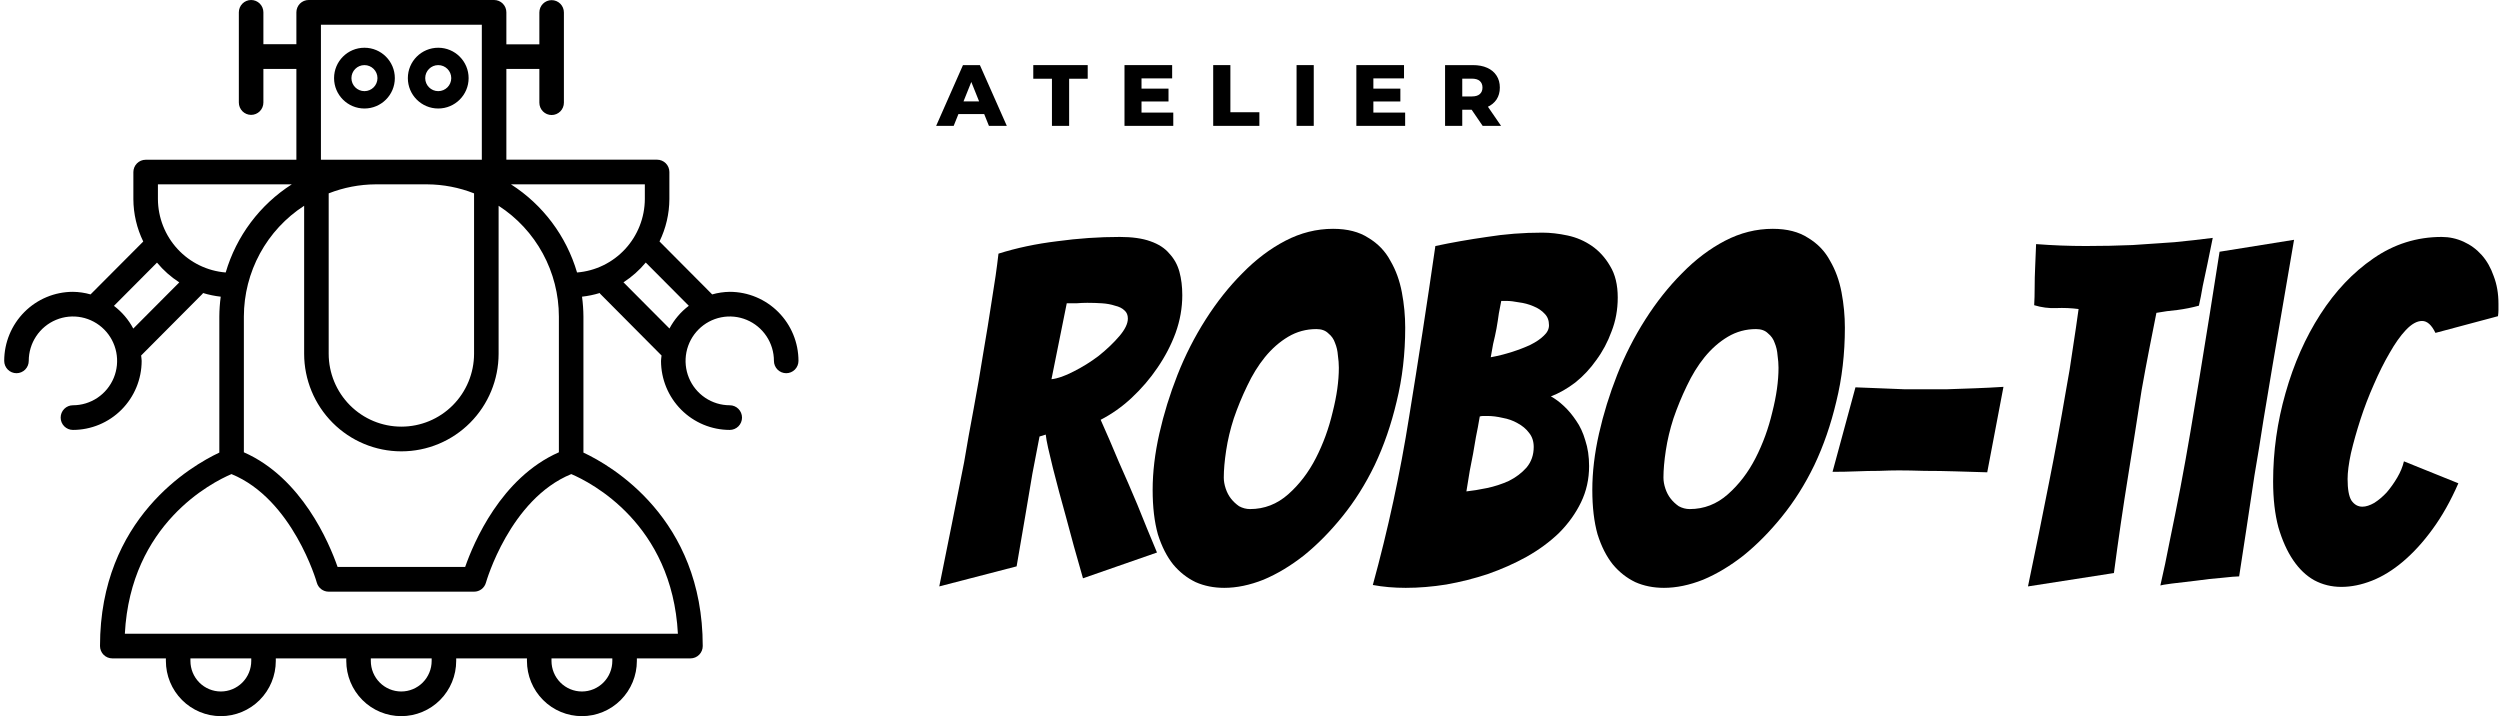 <svg width="576" height="165" viewBox="0 0 576 165" fill="none" xmlns="http://www.w3.org/2000/svg">
<path d="M168.15 67.236C166.775 67.254 165.409 67.454 164.086 67.832L151.949 55.633C153.429 52.593 154.207 49.257 154.225 45.874V39.632C154.225 38.879 153.927 38.156 153.397 37.624C152.866 37.091 152.147 36.792 151.397 36.792H116.667V15.877H124.268V23.659C124.268 24.412 124.566 25.135 125.097 25.668C125.627 26.201 126.346 26.5 127.096 26.5C127.846 26.5 128.565 26.201 129.095 25.668C129.625 25.135 129.923 24.412 129.923 23.659V2.873C129.923 2.119 129.625 1.397 129.095 0.864C128.565 0.331 127.846 0.032 127.096 0.032C126.346 0.032 125.627 0.331 125.097 0.864C124.566 1.397 124.268 2.119 124.268 2.873V10.212H116.667V2.841C116.667 2.468 116.595 2.098 116.453 1.753C116.311 1.408 116.103 1.094 115.84 0.83C115.577 0.567 115.265 0.357 114.922 0.215C114.579 0.072 114.211 -0.001 113.839 5.01912e-06H71.114C70.743 -0.001 70.375 0.072 70.031 0.215C69.688 0.357 69.376 0.567 69.113 0.83C68.851 1.094 68.642 1.408 68.501 1.753C68.359 2.098 68.286 2.468 68.287 2.841V10.18H60.685V2.841C60.685 2.087 60.387 1.365 59.857 0.832C59.327 0.299 58.607 5.01912e-06 57.858 5.01912e-06C57.108 5.01912e-06 56.389 0.299 55.858 0.832C55.328 1.365 55.03 2.087 55.03 2.841V23.627C55.03 24.38 55.328 25.103 55.858 25.636C56.389 26.169 57.108 26.468 57.858 26.468C58.607 26.468 59.327 26.169 59.857 25.636C60.387 25.103 60.685 24.38 60.685 23.627V15.877H68.287V36.808H33.556C32.806 36.808 32.087 37.107 31.557 37.64C31.027 38.172 30.729 38.895 30.729 39.648V45.89C30.747 49.273 31.525 52.609 33.005 55.648L20.862 67.832C19.541 67.454 18.177 67.254 16.804 67.236C12.605 67.24 8.58 68.917 5.611 71.9C2.643 74.883 0.973 78.927 0.969 83.145C0.969 83.898 1.267 84.621 1.797 85.154C2.327 85.686 3.046 85.986 3.796 85.986C4.546 85.986 5.265 85.686 5.796 85.154C6.326 84.621 6.624 83.898 6.624 83.145C6.624 81.122 7.221 79.145 8.339 77.463C9.458 75.781 11.048 74.47 12.908 73.696C14.768 72.921 16.815 72.719 18.79 73.114C20.764 73.508 22.578 74.482 24.002 75.913C25.426 77.343 26.395 79.165 26.788 81.15C27.181 83.134 26.979 85.19 26.209 87.059C25.438 88.928 24.133 90.525 22.459 91.649C20.785 92.773 18.817 93.373 16.804 93.373C16.054 93.373 15.335 93.672 14.804 94.205C14.274 94.738 13.976 95.46 13.976 96.214C13.976 96.967 14.274 97.69 14.804 98.222C15.335 98.755 16.054 99.054 16.804 99.054C21.002 99.05 25.027 97.373 27.996 94.39C30.965 91.407 32.634 87.363 32.639 83.145C32.639 82.724 32.548 82.324 32.517 81.908L46.659 67.699C46.712 67.646 46.733 67.571 46.781 67.513C48.11 67.919 49.474 68.201 50.855 68.355C50.651 69.874 50.542 71.405 50.532 72.938V104.278C44.108 107.3 23.042 119.425 23.042 148.845C23.041 149.219 23.114 149.589 23.256 149.934C23.398 150.279 23.606 150.593 23.868 150.858C24.131 151.122 24.443 151.332 24.786 151.475C25.13 151.618 25.498 151.691 25.869 151.691H38.219V152.278C38.219 155.652 39.553 158.888 41.928 161.274C44.303 163.66 47.523 165 50.882 165C54.24 165 57.461 163.66 59.836 161.274C62.21 158.888 63.544 155.652 63.544 152.278V151.691H79.782V152.278C79.782 155.652 81.116 158.888 83.491 161.274C85.866 163.66 89.087 165 92.445 165C95.803 165 99.024 163.66 101.399 161.274C103.773 158.888 105.107 155.652 105.107 152.278V151.691H121.409V152.278C121.409 155.652 122.743 158.888 125.118 161.274C127.493 163.66 130.713 165 134.072 165C137.43 165 140.651 163.66 143.026 161.274C145.4 158.888 146.734 155.652 146.734 152.278V151.691H159.084C159.456 151.691 159.824 151.618 160.167 151.475C160.511 151.332 160.822 151.122 161.085 150.858C161.348 150.593 161.556 150.279 161.698 149.934C161.839 149.589 161.912 149.219 161.911 148.845C161.911 119.425 140.846 107.273 134.422 104.278V72.938C134.411 71.405 134.303 69.874 134.098 68.355C135.479 68.201 136.843 67.919 138.172 67.513C138.22 67.571 138.241 67.646 138.294 67.699L152.421 81.908C152.389 82.324 152.299 82.724 152.299 83.145C152.303 87.363 153.973 91.407 156.942 94.39C159.91 97.373 163.936 99.05 168.134 99.054C168.884 99.054 169.603 98.755 170.133 98.222C170.663 97.69 170.961 96.967 170.961 96.214C170.961 95.46 170.663 94.738 170.133 94.205C169.603 93.672 168.884 93.373 168.134 93.373C166.12 93.373 164.152 92.773 162.478 91.649C160.804 90.525 159.499 88.928 158.729 87.059C157.958 85.19 157.757 83.134 158.15 81.15C158.542 79.165 159.512 77.343 160.936 75.913C162.359 74.482 164.173 73.508 166.148 73.114C168.123 72.719 170.169 72.921 172.03 73.696C173.89 74.47 175.48 75.781 176.598 77.463C177.717 79.145 178.314 81.122 178.314 83.145C178.314 83.898 178.612 84.621 179.142 85.154C179.672 85.686 180.391 85.986 181.141 85.986C181.891 85.986 182.61 85.686 183.141 85.154C183.671 84.621 183.969 83.898 183.969 83.145C183.965 78.93 182.297 74.888 179.332 71.906C176.367 68.923 172.345 67.244 168.15 67.236ZM77.777 130.617C75.841 125.069 69.528 110.076 56.187 104.208V72.938C56.194 67.856 57.469 62.856 59.895 58.397C62.321 53.937 65.821 50.159 70.075 47.409V81.519C70.082 87.478 72.441 93.19 76.635 97.402C80.829 101.615 86.514 103.984 92.445 103.99H92.508C98.439 103.984 104.125 101.615 108.319 97.402C112.513 93.19 114.872 87.478 114.879 81.519V47.409C119.133 50.159 122.633 53.937 125.059 58.397C127.485 62.856 128.76 67.856 128.767 72.938V104.208C115.425 110.071 109.113 125.069 107.176 130.617H77.777ZM98.439 42.473C102.131 42.497 105.786 43.201 109.224 44.552V81.509C109.218 85.96 107.455 90.228 104.322 93.376C101.188 96.523 96.939 98.293 92.508 98.297H92.445C88.014 98.293 83.766 96.523 80.632 93.376C77.498 90.228 75.735 85.96 75.729 81.509V44.552C79.167 43.201 82.823 42.497 86.514 42.473H98.439ZM73.942 5.698H111.012V36.808H73.942V5.698ZM30.707 75.704C29.62 73.654 28.099 71.868 26.252 70.471L36.172 60.504C37.642 62.277 39.374 63.814 41.306 65.061L30.707 75.704ZM36.384 45.89V42.473H67.226C59.877 47.173 54.469 54.386 52.001 62.78C47.764 62.438 43.808 60.512 40.916 57.381C38.025 54.251 36.407 50.144 36.384 45.874V45.89ZM57.889 152.278C57.889 154.145 57.151 155.936 55.837 157.256C54.523 158.577 52.74 159.318 50.882 159.318C49.023 159.318 47.241 158.577 45.926 157.256C44.612 155.936 43.874 154.145 43.874 152.278V151.691H57.889V152.278ZM99.453 152.278C99.453 154.145 98.714 155.936 97.4 157.256C96.086 158.577 94.303 159.318 92.445 159.318C90.586 159.318 88.804 158.577 87.49 157.256C86.175 155.936 85.437 154.145 85.437 152.278V151.691H99.453V152.278ZM141.079 152.278C141.079 154.145 140.341 155.936 139.027 157.256C137.713 158.577 135.93 159.318 134.072 159.318C132.213 159.318 130.431 158.577 129.117 157.256C127.802 155.936 127.064 154.145 127.064 152.278V151.691H141.079V152.278ZM156.187 146.005H28.766C30.092 120.672 48.834 111.142 53.333 109.229C67.427 114.996 72.96 134.044 72.992 134.242C73.159 134.839 73.514 135.365 74.006 135.74C74.497 136.115 75.097 136.319 75.713 136.32H109.24C109.857 136.321 110.458 136.118 110.949 135.742C111.441 135.367 111.796 134.84 111.961 134.242C112.014 134.044 117.473 115.012 131.621 109.229C136.119 111.142 154.861 120.672 156.187 146.005ZM117.728 42.473H148.57V45.874C148.546 50.144 146.929 54.251 144.037 57.381C141.145 60.512 137.19 62.438 132.952 62.78C130.484 54.386 125.077 47.173 117.728 42.473ZM143.647 65.045C145.58 63.798 147.312 62.261 148.782 60.488L158.702 70.455C156.853 71.85 155.332 73.637 154.246 75.689L143.647 65.045Z" fill="black"/>
<path d="M215.689 29L221.869 15H225.769L231.969 29H227.849L223.009 16.94H224.569L219.729 29H215.689ZM219.069 26.28L220.089 23.36H226.929L227.949 26.28H219.069Z" fill="black"/>
<path d="M242.368 29V18.14H238.068V15H250.608V18.14H246.328V29H242.368Z" fill="black"/>
<path d="M262.724 20.42H269.224V23.38H262.724V20.42ZM263.004 25.94H270.324V29H259.084V15H270.064V18.06H263.004V25.94Z" fill="black"/>
<path d="M279.521 29V15H283.481V25.86H290.161V29H279.521Z" fill="black"/>
<path d="M298.728 29V15H302.688V29H298.728Z" fill="black"/>
<path d="M316.145 20.42H322.645V23.38H316.145V20.42ZM316.425 25.94H323.745V29H312.505V15H323.485V18.06H316.425V25.94Z" fill="black"/>
<path d="M332.943 29V15H339.343C340.623 15 341.723 15.207 342.643 15.62C343.576 16.033 344.296 16.633 344.803 17.42C345.31 18.193 345.563 19.113 345.563 20.18C345.563 21.233 345.31 22.147 344.803 22.92C344.296 23.68 343.576 24.267 342.643 24.68C341.723 25.08 340.623 25.28 339.343 25.28H335.143L336.903 23.62V29H332.943ZM341.603 29L338.123 23.9H342.343L345.843 29H341.603ZM336.903 24.04L335.143 22.22H339.103C339.93 22.22 340.543 22.04 340.943 21.68C341.356 21.32 341.563 20.82 341.563 20.18C341.563 19.527 341.356 19.02 340.943 18.66C340.543 18.3 339.93 18.12 339.103 18.12H335.143L336.903 16.3V24.04Z" fill="black"/>
<path d="M216.409 135.11C218.389 125.357 220.295 115.823 222.129 106.51C222.789 102.55 223.522 98.443 224.329 94.19C225.135 89.863 225.869 85.61 226.529 81.43C227.262 77.177 227.922 73.107 228.509 69.22C229.169 65.26 229.682 61.667 230.049 58.44C234.229 57.12 238.739 56.167 243.579 55.58C248.419 54.92 253.222 54.59 257.989 54.59C260.849 54.59 263.195 54.92 265.029 55.58C266.935 56.24 268.402 57.193 269.429 58.44C270.529 59.613 271.299 61.007 271.739 62.62C272.179 64.233 272.399 66.03 272.399 68.01C272.399 70.943 271.885 73.84 270.859 76.7C269.832 79.487 268.439 82.163 266.679 84.73C264.992 87.223 263.012 89.533 260.739 91.66C258.539 93.713 256.155 95.4 253.589 96.72C254.909 99.653 256.302 102.88 257.769 106.4C259.309 109.847 260.739 113.147 262.059 116.3C263.525 119.967 265.029 123.633 266.569 127.3L249.519 133.24C248.052 128.18 246.732 123.413 245.559 118.94C245.045 117.107 244.532 115.237 244.019 113.33C243.505 111.35 243.029 109.517 242.589 107.83C242.149 106.07 241.782 104.53 241.489 103.21C241.195 101.89 241.012 100.863 240.939 100.13L239.509 100.57C239.069 102.917 238.519 105.777 237.859 109.15C237.272 112.523 236.722 115.787 236.209 118.94C235.549 122.68 234.889 126.53 234.229 130.49L216.409 135.11ZM242.259 87.37C243.652 87.223 245.339 86.637 247.319 85.61C249.372 84.583 251.315 83.373 253.149 81.98C254.982 80.513 256.559 79.01 257.879 77.47C259.199 75.93 259.859 74.573 259.859 73.4C259.859 72.593 259.602 71.97 259.089 71.53C258.575 71.017 257.842 70.65 256.889 70.43C256.009 70.137 255.019 69.953 253.919 69.88C252.819 69.807 251.682 69.77 250.509 69.77C249.702 69.77 248.859 69.807 247.979 69.88C247.172 69.88 246.439 69.88 245.779 69.88L242.259 87.37Z" fill="black"/>
<path d="M323.76 75.49C323.76 81.503 323.1 87.187 321.78 92.54C320.533 97.82 318.847 102.697 316.72 107.17C314.593 111.57 312.1 115.53 309.24 119.05C306.454 122.497 303.52 125.467 300.44 127.96C297.36 130.38 294.243 132.25 291.09 133.57C287.937 134.817 284.93 135.44 282.07 135.44C279.65 135.44 277.45 135 275.47 134.12C273.49 133.167 271.767 131.81 270.3 130.05C268.834 128.217 267.66 125.907 266.78 123.12C265.973 120.26 265.57 116.85 265.57 112.89C265.57 108.783 266.084 104.457 267.11 99.91C268.137 95.363 269.53 90.853 271.29 86.38C273.05 81.907 275.213 77.653 277.78 73.62C280.347 69.587 283.17 66.03 286.25 62.95C289.33 59.797 292.63 57.303 296.15 55.47C299.67 53.637 303.337 52.72 307.15 52.72C310.45 52.72 313.163 53.417 315.29 54.81C317.49 56.13 319.177 57.89 320.35 60.09C321.597 62.217 322.477 64.637 322.99 67.35C323.504 70.063 323.76 72.777 323.76 75.49ZM281.96 110.03C281.96 110.837 282.107 111.68 282.4 112.56C282.693 113.44 283.097 114.21 283.61 114.87C284.124 115.53 284.747 116.117 285.48 116.63C286.287 117.07 287.13 117.29 288.01 117.29C291.31 117.29 294.243 116.153 296.81 113.88C299.377 111.607 301.503 108.82 303.19 105.52C304.877 102.22 306.16 98.7 307.04 94.96C307.993 91.22 308.47 87.81 308.47 84.73C308.47 83.85 308.397 82.897 308.25 81.87C308.177 80.843 307.957 79.89 307.59 79.01C307.297 78.13 306.784 77.397 306.05 76.81C305.39 76.15 304.474 75.82 303.3 75.82C300.954 75.82 298.79 76.407 296.81 77.58C294.83 78.753 293.034 80.33 291.42 82.31C289.88 84.217 288.523 86.417 287.35 88.91C286.177 91.33 285.15 93.823 284.27 96.39C283.463 98.883 282.877 101.34 282.51 103.76C282.143 106.18 281.96 108.27 281.96 110.03Z" fill="black"/>
<path d="M366.128 107.39C366.128 110.397 365.505 113.183 364.258 115.75C363.012 118.317 361.325 120.663 359.198 122.79C357.072 124.843 354.578 126.677 351.718 128.29C348.932 129.83 345.962 131.15 342.808 132.25C339.728 133.277 336.538 134.083 333.238 134.67C330.012 135.183 326.895 135.44 323.888 135.44C321.175 135.44 318.645 135.22 316.298 134.78C319.818 121.947 322.605 109.04 324.658 96.06C326.785 83.007 328.802 69.88 330.708 56.68C334.522 55.873 338.482 55.177 342.588 54.59C346.695 53.93 350.948 53.6 355.348 53.6C357.182 53.6 359.125 53.82 361.178 54.26C363.232 54.7 365.102 55.507 366.788 56.68C368.475 57.853 369.868 59.393 370.968 61.3C372.142 63.207 372.728 65.627 372.728 68.56C372.728 71.347 372.252 73.95 371.298 76.37C370.418 78.79 369.245 80.99 367.778 82.97C366.385 84.95 364.772 86.673 362.938 88.14C361.105 89.533 359.235 90.597 357.328 91.33C358.282 91.843 359.272 92.577 360.298 93.53C361.325 94.483 362.278 95.62 363.158 96.94C364.038 98.187 364.735 99.69 365.248 101.45C365.835 103.21 366.128 105.19 366.128 107.39ZM340.938 95.95C340.645 97.71 340.352 99.287 340.058 100.68C339.838 102 339.618 103.283 339.398 104.53C339.178 105.777 338.922 107.097 338.628 108.49C338.408 109.81 338.152 111.387 337.858 113.22C339.252 113.073 340.828 112.817 342.588 112.45C344.348 112.083 346.035 111.533 347.648 110.8C349.262 109.993 350.618 108.967 351.718 107.72C352.818 106.4 353.368 104.823 353.368 102.99C353.368 101.67 353.002 100.57 352.268 99.69C351.608 98.81 350.728 98.077 349.628 97.49C348.602 96.903 347.465 96.5 346.218 96.28C344.972 95.987 343.798 95.84 342.698 95.84C342.332 95.84 342.002 95.84 341.708 95.84C341.488 95.84 341.232 95.877 340.938 95.95ZM345.888 69.33C345.742 70.137 345.558 71.09 345.338 72.19C345.192 73.29 345.008 74.463 344.788 75.71C344.568 76.883 344.312 78.057 344.018 79.23C343.798 80.403 343.615 81.43 343.468 82.31C345.082 82.017 346.695 81.613 348.308 81.1C349.922 80.587 351.352 80.037 352.598 79.45C353.918 78.79 354.945 78.093 355.678 77.36C356.485 76.627 356.888 75.82 356.888 74.94C356.888 73.84 356.558 72.96 355.898 72.3C355.238 71.567 354.358 70.98 353.258 70.54C352.232 70.1 351.132 69.807 349.958 69.66C348.858 69.44 347.868 69.33 346.988 69.33H345.888Z" fill="black"/>
<path d="M425.059 75.49C425.059 81.503 424.399 87.187 423.079 92.54C421.832 97.82 420.146 102.697 418.019 107.17C415.892 111.57 413.399 115.53 410.539 119.05C407.752 122.497 404.819 125.467 401.739 127.96C398.659 130.38 395.542 132.25 392.389 133.57C389.236 134.817 386.229 135.44 383.369 135.44C380.949 135.44 378.749 135 376.769 134.12C374.789 133.167 373.066 131.81 371.599 130.05C370.132 128.217 368.959 125.907 368.079 123.12C367.272 120.26 366.869 116.85 366.869 112.89C366.869 108.783 367.382 104.457 368.409 99.91C369.436 95.363 370.829 90.853 372.589 86.38C374.349 81.907 376.512 77.653 379.079 73.62C381.646 69.587 384.469 66.03 387.549 62.95C390.629 59.797 393.929 57.303 397.449 55.47C400.969 53.637 404.636 52.72 408.449 52.72C411.749 52.72 414.462 53.417 416.589 54.81C418.789 56.13 420.476 57.89 421.649 60.09C422.896 62.217 423.776 64.637 424.289 67.35C424.802 70.063 425.059 72.777 425.059 75.49ZM383.259 110.03C383.259 110.837 383.406 111.68 383.699 112.56C383.992 113.44 384.396 114.21 384.909 114.87C385.422 115.53 386.046 116.117 386.779 116.63C387.586 117.07 388.429 117.29 389.309 117.29C392.609 117.29 395.542 116.153 398.109 113.88C400.676 111.607 402.802 108.82 404.489 105.52C406.176 102.22 407.459 98.7 408.339 94.96C409.292 91.22 409.769 87.81 409.769 84.73C409.769 83.85 409.696 82.897 409.549 81.87C409.476 80.843 409.256 79.89 408.889 79.01C408.596 78.13 408.082 77.397 407.349 76.81C406.689 76.15 405.772 75.82 404.599 75.82C402.252 75.82 400.089 76.407 398.109 77.58C396.129 78.753 394.332 80.33 392.719 82.31C391.179 84.217 389.822 86.417 388.649 88.91C387.476 91.33 386.449 93.823 385.569 96.39C384.762 98.883 384.176 101.34 383.809 103.76C383.442 106.18 383.259 108.27 383.259 110.03Z" fill="black"/>
<path d="M457.857 108.82C455.29 108.747 452.834 108.673 450.487 108.6C448.214 108.527 445.867 108.49 443.447 108.49C441.1 108.417 439.12 108.38 437.507 108.38C436.187 108.38 434.647 108.417 432.887 108.49C431.2 108.49 429.477 108.527 427.717 108.6C425.957 108.673 424.124 108.71 422.217 108.71L427.497 89.24C429.477 89.313 431.347 89.387 433.107 89.46C434.94 89.533 436.774 89.607 438.607 89.68C440.44 89.68 441.98 89.68 443.227 89.68C444.767 89.68 446.6 89.68 448.727 89.68C450.854 89.607 452.944 89.533 454.997 89.46C457.124 89.387 459.324 89.277 461.597 89.13L457.857 108.82Z" fill="black"/>
<path d="M467.246 135.11C468.932 127.043 470.546 119.087 472.086 111.24C472.746 107.94 473.406 104.493 474.066 100.9C474.726 97.307 475.349 93.787 475.936 90.34C476.596 86.82 477.146 83.447 477.586 80.22C478.099 76.92 478.539 73.913 478.906 71.2C477.219 70.98 475.496 70.907 473.736 70.98C472.049 71.053 470.362 70.833 468.676 70.32C468.749 69.147 468.786 67.79 468.786 66.25C468.786 64.71 468.822 63.17 468.896 61.63C468.969 59.943 469.042 58.147 469.116 56.24C471.022 56.387 472.929 56.497 474.836 56.57C476.742 56.643 478.649 56.68 480.556 56.68C484.296 56.68 487.889 56.607 491.336 56.46C494.856 56.24 498.082 56.02 501.016 55.8C504.022 55.507 506.956 55.177 509.816 54.81L508.606 60.75C508.239 62.437 507.872 64.16 507.506 65.92C507.212 67.68 506.919 69.183 506.626 70.43C505.012 70.87 503.362 71.2 501.676 71.42C500.062 71.567 498.449 71.787 496.836 72.08C496.322 74.573 495.772 77.36 495.186 80.44C494.599 83.447 494.012 86.6 493.426 89.9C492.912 93.127 492.399 96.427 491.886 99.8C491.372 103.173 490.859 106.4 490.346 109.48C489.172 116.74 488.072 124.257 487.046 132.03L467.246 135.11Z" fill="black"/>
<path d="M515.899 132.8C515.239 132.8 513.919 132.91 511.939 133.13C510.033 133.277 508.053 133.497 505.999 133.79C503.946 134.01 502.076 134.23 500.389 134.45C498.776 134.67 497.896 134.817 497.749 134.89C498.483 131.737 499.216 128.253 499.949 124.44C500.756 120.553 501.563 116.52 502.369 112.34C503.176 108.087 503.946 103.797 504.679 99.47C505.413 95.143 506.109 90.963 506.769 86.93C508.309 77.543 509.849 67.9 511.389 58L528.549 55.25C526.863 65.077 525.213 74.72 523.599 84.18C522.939 88.213 522.243 92.393 521.509 96.72C520.849 101.047 520.153 105.337 519.419 109.59C518.759 113.843 518.136 117.987 517.549 122.02C516.963 125.98 516.413 129.573 515.899 132.8Z" fill="black"/>
<path d="M566.406 111.35C564.646 115.383 562.666 118.903 560.466 121.91C558.339 124.843 556.066 127.337 553.646 129.39C551.299 131.37 548.916 132.837 546.496 133.79C544.076 134.743 541.729 135.22 539.456 135.22C537.182 135.22 535.092 134.707 533.186 133.68C531.352 132.653 529.739 131.113 528.346 129.06C526.952 127.007 525.816 124.477 524.936 121.47C524.129 118.463 523.726 114.943 523.726 110.91C523.726 104.017 524.679 97.233 526.586 90.56C528.492 83.813 531.169 77.763 534.616 72.41C538.062 67.057 542.132 62.767 546.826 59.54C551.592 56.24 556.836 54.59 562.556 54.59C564.316 54.59 566.002 54.957 567.616 55.69C569.229 56.423 570.622 57.45 571.796 58.77C572.969 60.09 573.886 61.703 574.546 63.61C575.279 65.517 575.646 67.643 575.646 69.99C575.646 70.43 575.646 70.907 575.646 71.42C575.646 71.86 575.609 72.337 575.536 72.85L561.126 76.7C560.246 74.867 559.219 73.95 558.046 73.95C556.872 73.95 555.626 74.647 554.306 76.04C553.059 77.36 551.812 79.12 550.566 81.32C549.319 83.447 548.109 85.867 546.936 88.58C545.762 91.22 544.736 93.897 543.856 96.61C542.976 99.323 542.242 101.927 541.656 104.42C541.142 106.84 540.886 108.82 540.886 110.36C540.886 112.707 541.179 114.357 541.766 115.31C542.426 116.263 543.269 116.74 544.296 116.74C545.102 116.74 546.019 116.447 547.046 115.86C548.072 115.2 549.026 114.393 549.906 113.44C550.786 112.413 551.592 111.277 552.326 110.03C553.059 108.783 553.572 107.537 553.866 106.29L566.406 111.35Z" fill="black"/>
<path fill-rule="evenodd" clip-rule="evenodd" d="M90.969 18C90.969 21.866 87.835 25 83.969 25C80.103 25 76.969 21.866 76.969 18C76.969 14.134 80.103 11 83.969 11C87.835 11 90.969 14.134 90.969 18ZM86.969 18C86.969 19.657 85.626 21 83.969 21C82.312 21 80.969 19.657 80.969 18C80.969 16.343 82.312 15 83.969 15C85.626 15 86.969 16.343 86.969 18Z" fill="black"/>
<path fill-rule="evenodd" clip-rule="evenodd" d="M107.969 18C107.969 21.866 104.835 25 100.969 25C97.103 25 93.969 21.866 93.969 18C93.969 14.134 97.103 11 100.969 11C104.835 11 107.969 14.134 107.969 18ZM103.969 18C103.969 19.657 102.626 21 100.969 21C99.312 21 97.969 19.657 97.969 18C97.969 16.343 99.312 15 100.969 15C102.626 15 103.969 16.343 103.969 18Z" fill="black"/>
</svg>
